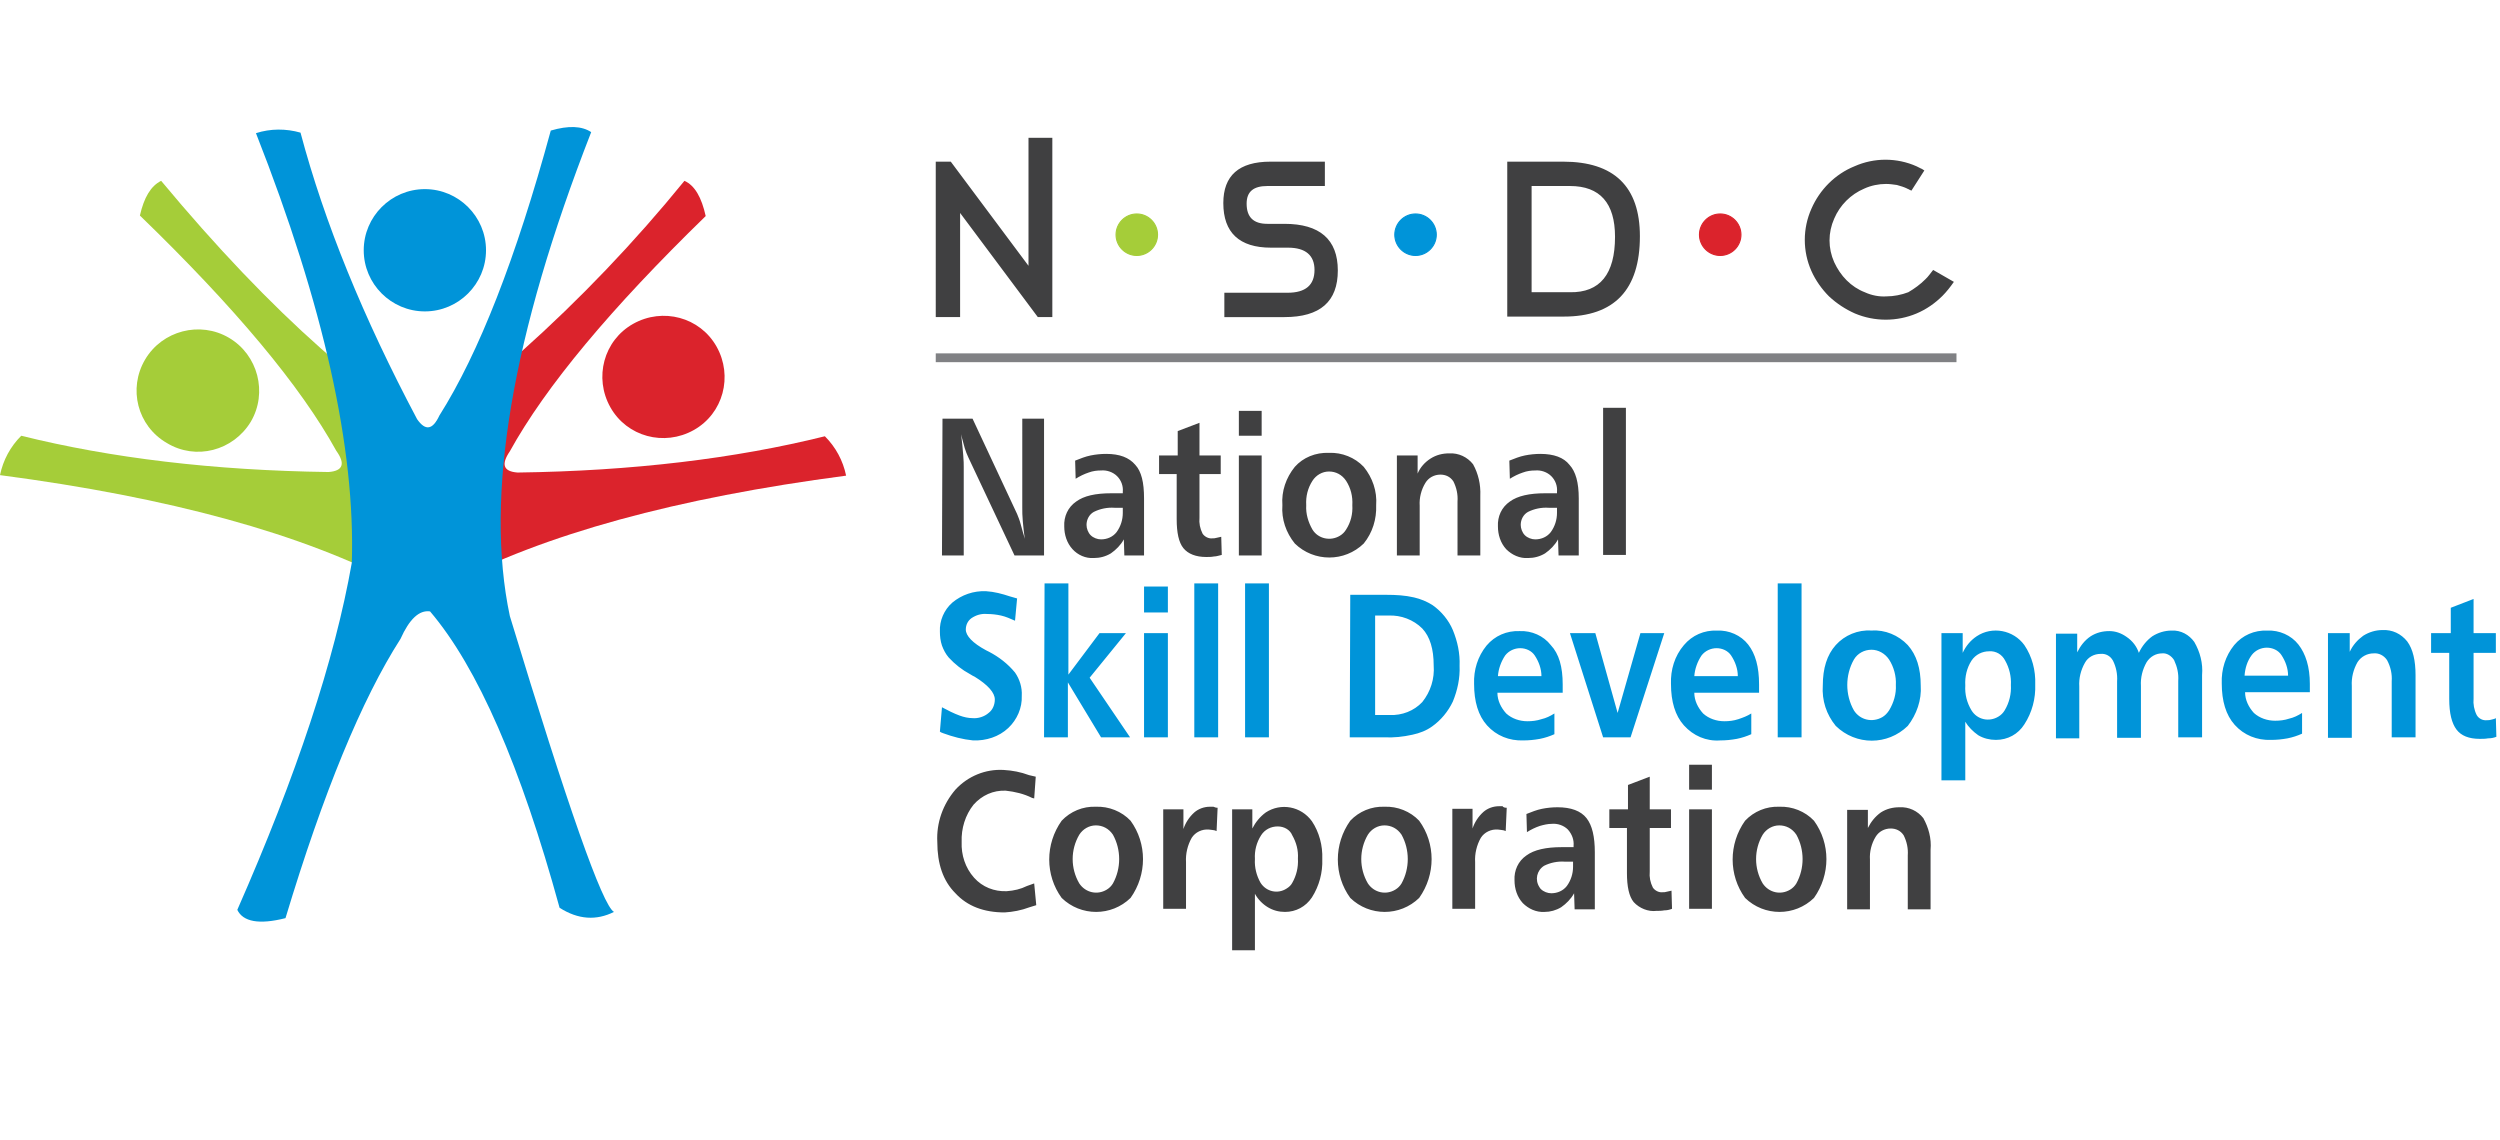 <?xml version="1.0" encoding="utf-8"?>
<!-- Generator: Adobe Illustrator 28.2.0, SVG Export Plug-In . SVG Version: 6.00 Build 0)  -->
<svg version="1.1" id="Layer_1" xmlns="http://www.w3.org/2000/svg" xmlns:xlink="http://www.w3.org/1999/xlink" x="0px" y="0px"
	 viewBox="0 0 482.5 220.1" style="enable-background:new 0 0 482.5 220.1;" xml:space="preserve">
<style type="text/css">
	.st0{fill:#808184;}
	.st1{fill-rule:evenodd;clip-rule:evenodd;fill:#DB232C;}
	.st2{fill-rule:evenodd;clip-rule:evenodd;fill:#A5CD39;}
	.st3{fill-rule:evenodd;clip-rule:evenodd;fill:#0094D9;}
	.st4{fill:#404041;}
	.st5{fill:#0094D9;}
	.st6{fill:none;stroke:#A5CD39;stroke-width:0.22;stroke-miterlimit:2.61;}
	.st7{fill:none;stroke:#0094D9;stroke-width:0.22;stroke-miterlimit:2.61;}
	.st8{fill:none;stroke:#DB232C;stroke-width:0.22;stroke-miterlimit:2.61;}
</style>
<g>
	<rect x="180.6" y="68.2" class="st0" width="197" height="1.7"/>
	<path class="st1" d="M132.1,34.9c-9.6,11.8-20.1,22.8-31.4,32.9c-4.7,4.2-9.7,8.1-14.9,11.8c-1.5,1.1-2,3.2-3.4,4.2
		c-3,1.9-7,2.5-10,4l13.9,25.2c18.6-9.9,44.3-16.9,77-21.2c-0.6-2.9-2-5.5-4.1-7.6c-17.3,4.3-37.1,6.7-59.3,7
		c-2.8-0.2-3.2-1.6-1.5-4.1c6.9-12.5,19.5-27.6,37.8-45.4C135.4,38.1,134.1,35.8,132.1,34.9"/>
	<path class="st1" d="M138.3,66.9c3.2,5.7,1.3,12.9-4.4,16.1s-12.9,1.3-16.1-4.4c-3.2-5.7-1.3-12.9,4.4-16.1c0,0,0,0,0,0
		C127.9,59.3,135.1,61.2,138.3,66.9C138.3,66.9,138.3,66.9,138.3,66.9"/>
	<path class="st2" d="M31.1,34.9c21.3,25.6,41.2,43.2,59.7,52.9L77,112.9C58.4,103,32.7,96,0,91.7c0.6-2.9,2-5.5,4.1-7.6
		c17.3,4.3,37.1,6.7,59.3,7c2.8-0.2,3.3-1.6,1.5-4.1C58,74.5,45.4,59.4,27,41.6C27.8,38.1,29.1,35.9,31.1,34.9"/>
	<path class="st2" d="M28,69.4c3.3-5.6,10.6-7.5,16.2-4.2c5.6,3.3,7.5,10.6,4.2,16.2C45,87,37.8,88.9,32.2,85.5c0,0,0,0,0,0
		C26.5,82.2,24.7,75,28,69.4C28,69.4,28,69.4,28,69.4"/>
	<path class="st3" d="M114.1,25.5c-15.3,39.2-20.6,70.3-15.7,93.4c11.2,36.9,17.9,55.9,20.1,57.1c-3.4,1.7-6.9,1.5-10.5-0.8
		c-7.5-27.3-15.8-46.4-25-57.2c-2.1-0.3-4,1.5-5.7,5.3C69.8,135,62.4,153,55.1,177.2c-5.1,1.3-8.2,0.7-9.3-1.6
		c11.4-25.9,18.8-48.2,22.1-67c0.7-22-5.4-49.6-18.5-82.9c2.8-0.9,5.8-0.9,8.6-0.1c4.6,17.3,12.1,35.7,22.5,55.3
		c1.6,2.3,3,2.1,4.3-0.7c7.6-12,14.8-30.4,21.5-55C109.7,24.2,112.3,24.3,114.1,25.5"/>
	<path class="st3" d="M82,36.5c6.5,0,11.8,5.3,11.8,11.8c0,6.5-5.3,11.8-11.8,11.8c-6.5,0-11.8-5.3-11.8-11.8c0,0,0,0,0,0
		C70.2,41.8,75.5,36.5,82,36.5"/>
	<path class="st4" d="M309.4,78.7h4.4v28.4h-4.4V78.7z M304.7,96.2v11h-3.9l-0.1-3.1c-0.6,1.1-1.5,2-2.5,2.7c-1,0.6-2.1,0.9-3.3,0.9
		c-1.6,0.1-3.1-0.6-4.2-1.7c-1.1-1.2-1.6-2.8-1.6-4.4c-0.1-1.9,0.7-3.7,2.3-4.8c1.5-1.1,3.8-1.6,6.8-1.6h2.3v-0.3
		c0.1-1.1-0.3-2.2-1.1-3c-0.8-0.8-2-1.2-3.1-1.1c-0.8,0-1.6,0.1-2.4,0.4c-0.9,0.3-1.7,0.7-2.5,1.2l-0.1-3.5c1-0.4,2-0.8,3-1
		c1-0.2,2-0.3,3-0.3c2.6,0,4.5,0.7,5.6,2.1C304.1,91,304.7,93.1,304.7,96.2z M298.9,98c-1.4-0.1-2.8,0.2-4,0.8
		c-0.9,0.5-1.4,1.5-1.4,2.5c0,0.7,0.3,1.5,0.8,2c0.5,0.5,1.3,0.8,2,0.8c1.2,0,2.3-0.5,3-1.4c0.8-1.1,1.2-2.4,1.2-3.7v-1L298.9,98z
		 M285.7,95.7v11.5h-4.4V96.8c0.1-1.4-0.2-2.7-0.8-3.9c-0.6-0.9-1.5-1.3-2.5-1.3c-1.2,0-2.3,0.6-2.9,1.6c-0.8,1.3-1.2,2.9-1.1,4.4
		v9.6h-4.4V87.9h4v3.5c0.5-1.2,1.4-2.2,2.5-2.9c1.1-0.7,2.3-1,3.6-1c1.8-0.1,3.5,0.7,4.6,2.1C285.3,91.4,285.8,93.5,285.7,95.7z
		 M256.5,87.4c2.5-0.1,5,0.9,6.7,2.7c1.7,2.1,2.6,4.7,2.4,7.4c0.1,2.7-0.7,5.3-2.4,7.4c-3.7,3.6-9.6,3.6-13.3,0
		c-1.7-2.1-2.6-4.7-2.4-7.4c-0.2-2.7,0.7-5.3,2.4-7.4C251.5,88.3,253.9,87.3,256.5,87.4z M256.5,91c-1.3,0-2.5,0.7-3.2,1.8
		c-0.9,1.4-1.3,3-1.2,4.7c-0.1,1.7,0.4,3.3,1.2,4.7c1.1,1.8,3.5,2.3,5.3,1.2c0.5-0.3,0.9-0.7,1.2-1.2c0.9-1.4,1.3-3,1.2-4.7
		c0.1-1.7-0.3-3.3-1.2-4.7C259,91.6,257.8,91,256.5,91z M239.1,79.3h4.4v4.8h-4.4V79.3z M239.1,87.9h4.4v19.3h-4.4V87.9z
		 M231.5,81.6v6.3h4.1v3.6h-4.1v8.4c-0.1,1.1,0.1,2.1,0.6,3.1c0.4,0.6,1.2,1,1.9,0.9c0.3,0,0.5,0,0.8-0.1c0.3-0.1,0.6-0.1,0.9-0.2
		l0.1,3.5c-0.5,0.1-1,0.3-1.5,0.3c-0.5,0.1-1,0.1-1.5,0.1c-2,0-3.5-0.6-4.4-1.7s-1.3-3-1.3-5.6v-8.7h-3.4v-3.6h3.6v-4.7L231.5,81.6z
		 M220.8,96.2v11H217l-0.1-3.1c-0.6,1.1-1.5,2-2.5,2.7c-1,0.6-2.1,0.9-3.3,0.9c-1.6,0.1-3.1-0.6-4.1-1.7c-1.1-1.2-1.6-2.8-1.6-4.4
		c-0.1-1.9,0.7-3.7,2.3-4.8c1.5-1.1,3.7-1.6,6.8-1.6h2.2v-0.3c0.1-1.1-0.3-2.2-1.1-3c-0.8-0.8-2-1.2-3.1-1.1c-0.8,0-1.6,0.1-2.4,0.4
		c-0.9,0.3-1.7,0.7-2.5,1.2l-0.1-3.5c1-0.4,2-0.8,3-1c1-0.2,2-0.3,3-0.3c2.6,0,4.4,0.7,5.6,2.1C220.3,91,220.8,93.1,220.8,96.2z
		 M215.1,98c-1.4-0.1-2.8,0.2-4,0.8c-0.9,0.5-1.4,1.5-1.4,2.5c0,0.7,0.3,1.5,0.8,2c0.5,0.5,1.3,0.8,2,0.8c1.2,0,2.3-0.5,3-1.4
		c0.8-1.1,1.2-2.4,1.2-3.7v-1L215.1,98z M181.9,80.8h5.8l8.6,18.4c0.2,0.5,0.5,1.2,0.7,2s0.5,1.8,0.8,2.8c-0.2-1.2-0.3-2.4-0.4-3.4
		s-0.1-1.9-0.1-2.6V80.8h4.2v26.4h-5.7l-8.9-18.9c-0.3-0.6-0.5-1.2-0.7-1.8c-0.2-0.8-0.5-1.7-0.7-2.7c0.2,1.6,0.3,2.9,0.4,4
		c0.1,1.1,0.1,1.9,0.1,2.3v17.1h-4.2L181.9,80.8z"/>
	<path class="st5" d="M477.4,115.6v6.6h4.3v3.8h-4.3v8.8c-0.1,1.1,0.1,2.2,0.6,3.2c0.4,0.7,1.2,1.1,2,1c0.3,0,0.5,0,0.8-0.1
		c0.3-0.1,0.6-0.1,0.9-0.3l0.1,3.6c-0.5,0.2-1,0.3-1.6,0.3c-0.5,0.1-1.1,0.1-1.6,0.1c-2.1,0-3.6-0.6-4.5-1.8
		c-0.9-1.2-1.4-3.1-1.4-5.9V126h-3.5v-3.8h3.8v-4.9L477.4,115.6z M466.2,130.3v12h-4.6v-10.8c0.1-1.4-0.2-2.8-0.9-4.1
		c-0.6-0.9-1.6-1.4-2.6-1.3c-1.2,0-2.4,0.6-3.1,1.7c-0.8,1.4-1.2,3-1.1,4.6v10h-4.6v-20.2h4.2v3.6c0.6-1.3,1.5-2.3,2.6-3.1
		c1.1-0.7,2.4-1.1,3.7-1.1c1.9-0.1,3.6,0.7,4.8,2.2C465.7,125.3,466.2,127.5,466.2,130.3z M441.6,130.4c0-1.4-0.5-2.8-1.3-4
		c-0.6-0.9-1.7-1.4-2.8-1.4c-1.1,0-2.2,0.5-2.9,1.4c-0.9,1.2-1.3,2.6-1.4,4H441.6z M445.8,132v1.6h-12.5c0,1.5,0.7,2.9,1.7,4
		c1.1,1,2.6,1.5,4.1,1.5c0.9,0,1.8-0.1,2.7-0.4c0.9-0.2,1.7-0.6,2.5-1.1v4c-0.9,0.4-1.8,0.7-2.8,0.9c-1.1,0.2-2.1,0.3-3.2,0.3
		c-2.7,0.1-5.2-0.9-7-2.9c-1.7-1.9-2.5-4.6-2.5-8c-0.1-2.7,0.7-5.3,2.4-7.4c1.6-1.9,3.9-2.9,6.4-2.8c2.3-0.1,4.6,0.9,6,2.7
		C445,126.2,445.8,128.7,445.8,132L445.8,132z M412.8,126c0.6-1.3,1.5-2.4,2.6-3.2c1.1-0.7,2.4-1.1,3.7-1.1c1.8-0.1,3.4,0.8,4.4,2.2
		c1.1,1.9,1.7,4.1,1.5,6.4v12h-4.6v-10.9c0.1-1.4-0.2-2.7-0.8-4c-0.5-0.8-1.4-1.4-2.3-1.3c-1.2,0-2.3,0.6-3,1.7
		c-0.8,1.4-1.2,3-1.1,4.6v10h-4.6v-10.9c0.1-1.4-0.2-2.8-0.8-4c-0.5-0.9-1.4-1.4-2.4-1.3c-1.2,0-2.4,0.6-3,1.7
		c-0.8,1.4-1.2,3-1.1,4.6v10h-4.5v-20.2h4.1v3.6c0.6-1.2,1.4-2.3,2.6-3.1c1.1-0.7,2.3-1,3.6-1c1.2,0,2.3,0.4,3.3,1.1
		C411.6,123.7,412.4,124.8,412.8,126L412.8,126z M383.9,125.7c-1.3,0-2.6,0.6-3.4,1.8c-0.9,1.4-1.3,3.1-1.2,4.8
		c-0.1,1.7,0.3,3.3,1.2,4.8c1.1,1.8,3.4,2.3,5.2,1.2c0.5-0.3,0.9-0.7,1.2-1.2c0.9-1.5,1.3-3.2,1.2-4.9c0.1-1.6-0.3-3.3-1.1-4.7
		C386.4,126.3,385.2,125.6,383.9,125.7L383.9,125.7z M379.3,139.3v11.3h-4.6v-28.4h4.1v3.8c0.6-1.3,1.5-2.4,2.7-3.2
		c3-2,7.1-1.2,9.2,1.7c1.5,2.2,2.2,4.9,2.1,7.6c0.1,2.7-0.6,5.4-2.1,7.7c-1.2,1.9-3.2,3-5.5,3c-1.2,0-2.4-0.3-3.4-0.9
		C380.8,141.2,379.9,140.3,379.3,139.3L379.3,139.3z M361.2,121.7c2.6-0.2,5.2,0.9,7,2.8c1.7,1.9,2.5,4.5,2.5,7.8
		c0.2,2.8-0.8,5.6-2.5,7.8c-3.9,3.8-10,3.8-13.9,0c-1.8-2.2-2.7-4.9-2.5-7.8c0-3.3,0.8-5.9,2.5-7.8
		C356,122.6,358.6,121.5,361.2,121.7z M361.2,125.4c-1.4,0-2.7,0.7-3.4,1.9c-1.7,3-1.7,6.8,0,9.8c1.2,1.9,3.6,2.4,5.5,1.3
		c0.5-0.3,0.9-0.7,1.3-1.3c0.9-1.5,1.4-3.2,1.3-4.9c0.1-1.7-0.4-3.5-1.3-4.9C363.8,126.1,362.5,125.4,361.2,125.4z M343.1,112.6h4.6
		v29.7h-4.6V112.6z M335.4,130.5c0-1.4-0.5-2.8-1.3-4c-0.6-0.9-1.7-1.4-2.8-1.4c-1.1,0-2.2,0.5-2.9,1.4c-0.8,1.2-1.3,2.6-1.4,4
		H335.4z M339.5,132.1v1.6H327c0,1.5,0.7,2.9,1.7,4c1.1,1,2.6,1.5,4.1,1.5c0.9,0,1.8-0.1,2.7-0.4c0.9-0.3,1.7-0.6,2.5-1.1v4
		c-0.9,0.4-1.8,0.7-2.8,0.9c-1.1,0.2-2.1,0.3-3.2,0.3c-2.7,0.2-5.2-0.9-7-2.9c-1.7-1.9-2.5-4.6-2.5-8c-0.1-2.7,0.7-5.4,2.5-7.5
		c1.6-1.9,3.9-2.9,6.4-2.8c2.3-0.1,4.6,0.9,6,2.7C338.8,126.2,339.5,128.7,339.5,132.1L339.5,132.1z M303,122.2h4.9l4.3,15.4
		l4.4-15.4h4.6l-6.5,20.1h-5.3L303,122.2z M297.5,130.5c0-1.4-0.5-2.8-1.3-4c-0.6-0.9-1.7-1.4-2.8-1.4c-1.1,0-2.2,0.5-2.9,1.4
		c-0.8,1.2-1.3,2.6-1.4,4H297.5z M301.6,132.1v1.6h-12.6c0,1.5,0.7,2.9,1.7,4c1.1,1,2.6,1.5,4.1,1.5c0.9,0,1.8-0.1,2.7-0.4
		c0.9-0.2,1.7-0.6,2.5-1.1v4c-0.9,0.4-1.8,0.7-2.8,0.9c-1.1,0.2-2.1,0.3-3.2,0.3c-2.7,0.1-5.2-0.9-7-2.9c-1.7-1.9-2.5-4.6-2.5-8
		c-0.1-2.7,0.7-5.3,2.4-7.4c1.6-1.9,3.9-2.9,6.4-2.8c2.3-0.1,4.6,0.9,6,2.7C300.9,126.2,301.6,128.7,301.6,132.1L301.6,132.1z
		 M260.6,114.8h7c1.8,0,3.6,0.1,5.3,0.5c1.3,0.3,2.5,0.8,3.6,1.5c1.7,1.2,3.1,2.9,3.9,4.8c0.9,2.2,1.4,4.5,1.3,6.9
		c0.1,2.4-0.4,4.7-1.3,6.9c-0.9,1.9-2.3,3.6-4,4.8c-1.1,0.8-2.4,1.3-3.8,1.6c-1.8,0.4-3.6,0.6-5.5,0.5h-6.6L260.6,114.8z
		 M265.4,118.8V138h2.8c2.4,0.1,4.7-0.8,6.3-2.5c1.6-2,2.4-4.5,2.2-7.1c0-3.1-0.7-5.5-2.2-7.1c-1.7-1.7-4.1-2.6-6.5-2.5L265.4,118.8
		z M240.3,112.6h4.6v29.7h-4.6V112.6z M230.5,112.6h4.6v29.7h-4.6V112.6z M220.8,113.2h4.6v5h-4.6V113.2z M220.8,122.2h4.6v20.1
		h-4.6V122.2z M201.6,112.6h4.6v17.6l6-8h5.1l-7,8.6l7.8,11.5h-5.6l-6.4-10.6v10.6h-4.6L201.6,112.6z M196.3,115.5l-0.4,4.3
		c-0.9-0.4-1.8-0.8-2.7-1c-0.9-0.2-1.8-0.3-2.7-0.3c-1.1-0.1-2.1,0.2-3,0.8c-0.7,0.5-1.1,1.3-1.1,2.2c0,1.2,1.3,2.6,3.9,4l0.6,0.3
		c1.9,1,3.6,2.3,5,4c0.9,1.3,1.4,2.9,1.3,4.5c0.1,2.3-0.9,4.6-2.6,6.2c-1.8,1.7-4.3,2.5-6.8,2.4c-2-0.2-3.9-0.7-5.8-1.4
		c-0.3-0.1-0.5-0.2-0.6-0.3l0.4-4.7c1.1,0.6,2.3,1.2,3.4,1.6c0.8,0.3,1.7,0.5,2.5,0.5c1.1,0.1,2.3-0.3,3.1-1
		c0.8-0.6,1.2-1.6,1.2-2.6c0-1.3-1.3-2.8-3.9-4.4l-0.4-0.2l-0.5-0.3c-1.5-0.8-2.9-1.9-4.1-3.2c-0.6-0.7-1-1.5-1.3-2.3
		c-0.3-0.9-0.4-1.8-0.4-2.7c-0.1-2.1,0.8-4.2,2.4-5.6c1.8-1.5,4.1-2.3,6.5-2.2c1.6,0.1,3.1,0.5,4.6,1L196.3,115.5z"/>
	<path class="st4" d="M372.6,164v11.5h-4.4v-10.4c0.1-1.4-0.2-2.7-0.8-3.9c-0.6-0.9-1.5-1.3-2.5-1.3c-1.2,0-2.3,0.6-2.9,1.6
		c-0.8,1.3-1.2,2.9-1.1,4.4v9.6h-4.4v-19.2h4v3.5c0.6-1.2,1.4-2.2,2.5-3c1.1-0.7,2.3-1,3.6-1c1.8-0.1,3.5,0.7,4.6,2.1
		C372.2,159.7,372.8,161.8,372.6,164 M343.4,155.7c2.5-0.1,5,0.9,6.7,2.7c3.2,4.4,3.2,10.4,0,14.9c-3.7,3.6-9.6,3.6-13.3,0
		c-3.2-4.4-3.2-10.4,0-14.9C338.5,156.6,340.9,155.6,343.4,155.7L343.4,155.7z M343.4,159.3c-1.3,0-2.5,0.7-3.2,1.8
		c-1.7,2.9-1.7,6.5,0,9.4c1.2,1.8,3.5,2.3,5.3,1.2c0.5-0.3,0.9-0.7,1.2-1.2c1.6-2.9,1.6-6.5,0-9.4
		C345.9,159.9,344.7,159.3,343.4,159.3L343.4,159.3z M326,147.6h4.4v4.8H326V147.6z M326,156.2h4.4v19.2H326V156.2z M318.4,149.9
		v6.3h4.1v3.6h-4.1v8.4c-0.1,1.1,0.1,2.1,0.6,3.1c0.4,0.6,1.2,1,1.9,0.9c0.3,0,0.5,0,0.8-0.1c0.3-0.1,0.6-0.1,0.9-0.2l0.1,3.5
		c-0.5,0.2-1,0.3-1.5,0.3c-0.5,0.1-1,0.1-1.5,0.1c-1.6,0.2-3.3-0.5-4.4-1.7c-0.9-1.1-1.3-3-1.3-5.6v-8.7h-3.4v-3.6h3.6v-4.7
		L318.4,149.9z M307.8,164.5v11h-3.9l-0.1-3.1c-0.6,1.1-1.5,2-2.5,2.7c-1,0.6-2.1,0.9-3.2,0.9c-1.6,0.1-3.1-0.6-4.2-1.7
		c-1.1-1.2-1.6-2.8-1.6-4.4c-0.1-1.9,0.7-3.7,2.3-4.8c1.5-1.1,3.8-1.6,6.8-1.6h2.3v-0.3c0.1-1.1-0.3-2.2-1.1-3.1
		c-0.8-0.8-2-1.2-3.1-1.1c-0.8,0-1.6,0.2-2.3,0.4c-0.9,0.3-1.7,0.7-2.5,1.2l-0.1-3.5c1-0.4,2-0.8,3-1c1-0.2,2-0.3,3-0.3
		c2.6,0,4.5,0.7,5.6,2.1S307.8,161.5,307.8,164.5z M302,166.3c-1.4-0.1-2.8,0.2-4,0.8c-1.4,0.9-1.8,2.7-0.9,4.1
		c0.1,0.2,0.2,0.3,0.3,0.4c0.5,0.5,1.3,0.8,2,0.8c1.2,0,2.3-0.5,3-1.4c0.8-1.1,1.2-2.4,1.2-3.7v-1L302,166.3z M290.8,155.9l-0.2,4.5
		c-0.2-0.1-0.5-0.2-0.7-0.2c-0.3,0-0.5-0.1-0.8-0.1c-1.3-0.1-2.6,0.5-3.3,1.6c-0.8,1.4-1.2,3.1-1.1,4.7v9h-4.4v-19.3h3.9v3.8
		c0.4-1.2,1.1-2.3,2.1-3.2c0.8-0.7,1.9-1.1,3-1.1c0.2,0,0.4,0,0.7,0C290.1,155.8,290.4,155.9,290.8,155.9z M267.2,155.7
		c2.5-0.1,5,0.9,6.7,2.7c3.2,4.4,3.2,10.4,0,14.9c-3.7,3.6-9.6,3.6-13.3,0c-3.2-4.4-3.2-10.4,0-14.9
		C262.3,156.6,264.7,155.6,267.2,155.7z M267.2,159.3c-1.3,0-2.5,0.7-3.2,1.8c-1.7,2.9-1.7,6.5,0,9.4c1.2,1.8,3.5,2.3,5.3,1.2
		c0.5-0.3,0.9-0.7,1.2-1.2c1.6-2.9,1.6-6.5,0-9.4C269.7,159.9,268.5,159.3,267.2,159.3z M246.6,159.5c-1.3,0-2.5,0.6-3.2,1.7
		c-0.9,1.4-1.3,3-1.2,4.6c-0.1,1.6,0.3,3.2,1.1,4.6c1.1,1.7,3.3,2.2,5,1.1c0.5-0.3,0.9-0.7,1.1-1.1c0.8-1.4,1.2-3,1.1-4.7
		c0.1-1.6-0.3-3.1-1.1-4.5C249,160.2,247.9,159.5,246.6,159.5z M242.2,172.5v10.9h-4.4v-27.2h3.9v3.7c0.6-1.2,1.5-2.3,2.6-3.1
		c2.9-1.9,6.8-1.2,8.9,1.7c1.4,2.1,2.1,4.7,2,7.3c0.1,2.6-0.6,5.2-2,7.4c-1.2,1.8-3.1,2.8-5.2,2.8c-1.2,0-2.3-0.3-3.3-0.9
		C243.7,174.5,242.8,173.6,242.2,172.5L242.2,172.5z M235,155.9l-0.2,4.5c-0.2-0.1-0.5-0.2-0.7-0.2c-0.3,0-0.5-0.1-0.8-0.1
		c-1.3-0.1-2.6,0.5-3.3,1.6c-0.8,1.4-1.2,3.1-1.1,4.7v9h-4.4v-19.2h3.9v3.8c0.4-1.2,1.1-2.3,2.1-3.2c0.8-0.7,1.9-1.1,3-1.1
		c0.2,0,0.4,0,0.7,0C234.4,155.8,234.7,155.9,235,155.9L235,155.9z M211.5,155.7c2.5-0.1,5,0.9,6.7,2.7c3.2,4.4,3.2,10.4,0,14.9
		c-3.7,3.6-9.6,3.6-13.3,0c-3.2-4.4-3.2-10.4,0-14.9C206.6,156.6,209,155.6,211.5,155.7L211.5,155.7z M211.5,159.3
		c-1.3,0-2.5,0.7-3.2,1.8c-1.7,2.9-1.7,6.5,0,9.4c1.2,1.8,3.5,2.3,5.3,1.2c0.5-0.3,0.9-0.7,1.2-1.2c1.6-2.9,1.6-6.5,0-9.4
		C214,159.9,212.8,159.3,211.5,159.3L211.5,159.3z M199.9,149.9l-0.3,4.2l-0.4-0.1c-1.6-0.8-3.3-1.2-5.1-1.4
		c-2.4-0.1-4.6,0.9-6.2,2.7c-1.6,2-2.4,4.6-2.3,7.2c-0.1,2.5,0.7,5,2.4,6.9c1.6,1.8,3.9,2.7,6.3,2.6c1.4-0.1,2.7-0.4,3.9-1
		c0.6-0.2,1.1-0.4,1.4-0.5l0.4,4.2l-1.3,0.4c-1.6,0.6-3.2,0.9-4.8,1c-4,0-7.2-1.2-9.5-3.7c-2.4-2.4-3.5-5.7-3.5-9.9
		c-0.2-3.7,1.1-7.3,3.5-10.1c2.4-2.6,5.8-4,9.3-3.8c1.7,0.1,3.3,0.4,4.9,1L199.9,149.9z"/>
	<path class="st4" d="M371.6,53.9c0.3-0.3,0.5-0.5,0.8-0.9c0.2-0.3,0.5-0.6,0.7-0.9l4,2.3c-0.7,1-1.4,1.9-2.2,2.7
		c-1.4,1.4-3.1,2.6-5,3.4c-3.8,1.6-8.1,1.6-11.9,0c-1.8-0.8-3.5-1.9-5-3.3c-1.4-1.4-2.6-3.1-3.4-4.9c-1.7-3.8-1.7-8.2,0-12
		c1.6-3.7,4.6-6.7,8.3-8.2c3.8-1.7,8.2-1.7,12,0l0.8,0.4c0.3,0.1,0.5,0.3,0.7,0.4l-2.5,3.9c-0.1-0.1-0.3-0.1-0.4-0.2
		c-0.1-0.1-0.3-0.1-0.4-0.2c-0.6-0.3-1.3-0.5-2-0.7c-0.7-0.1-1.4-0.2-2.1-0.2c-1.4,0-2.9,0.3-4.2,0.9c-2.6,1.1-4.7,3.2-5.8,5.8
		c-1.2,2.7-1.2,5.7,0,8.4c0.6,1.3,1.4,2.5,2.4,3.5c1,1,2.2,1.8,3.5,2.3c1.3,0.6,2.8,0.9,4.2,0.8c1.4,0,2.9-0.3,4.2-0.8
		C369.5,55.7,370.6,54.9,371.6,53.9 M311.7,45.7c0-6.5-2.9-9.8-8.7-9.8h-7.4v20.5h7.4C308.8,56.5,311.7,52.9,311.7,45.7L311.7,45.7z
		 M290.9,31.2h10.8c9.8,0,14.8,4.8,14.8,14.4c0,10.3-4.9,15.5-14.7,15.5h-10.9V31.2z M253.7,52.1c0-2.8-1.7-4.3-5.1-4.3h-3.3
		c-6.1,0-9.2-2.9-9.2-8.6c0-5.3,3-8,9.1-8h10.5v4.7h-11.1c-2.7,0-4,1.1-4,3.4c0,2.6,1.3,3.9,4,3.9h3.3c6.8,0,10.3,3,10.3,9
		s-3.4,9-10.3,9h-11.6v-4.7h12.2C252,56.5,253.7,55,253.7,52.1z M200.3,61.2l-15-20.1v20.1h-4.7V31.2h2.9l15,20.1V26.6h4.6v34.6
		H200.3z"/>
	<path class="st2" d="M219.4,41.3c2.2,0,4,1.8,4,4c0,2.2-1.8,4-4,4s-4-1.8-4-4C215.4,43.1,217.2,41.3,219.4,41.3z"/>
	<path class="st6" d="M219.4,41.3c2.2,0,4,1.8,4,4c0,2.2-1.8,4-4,4s-4-1.8-4-4C215.4,43.1,217.2,41.3,219.4,41.3z"/>
	<path class="st3" d="M273.2,41.3c2.2,0,4,1.8,4,4c0,2.2-1.8,4-4,4s-4-1.8-4-4C269.2,43.1,271,41.3,273.2,41.3z"/>
	<path class="st7" d="M273.2,41.3c2.2,0,4,1.8,4,4c0,2.2-1.8,4-4,4s-4-1.8-4-4C269.2,43.1,271,41.3,273.2,41.3z"/>
	<path class="st1" d="M332,41.3c2.2,0,4,1.8,4,4c0,2.2-1.8,4-4,4s-4-1.8-4-4C328,43.1,329.8,41.3,332,41.3z"/>
	<path class="st8" d="M332,41.3c2.2,0,4,1.8,4,4c0,2.2-1.8,4-4,4s-4-1.8-4-4C328,43.1,329.8,41.3,332,41.3z"/>
</g>
</svg>
